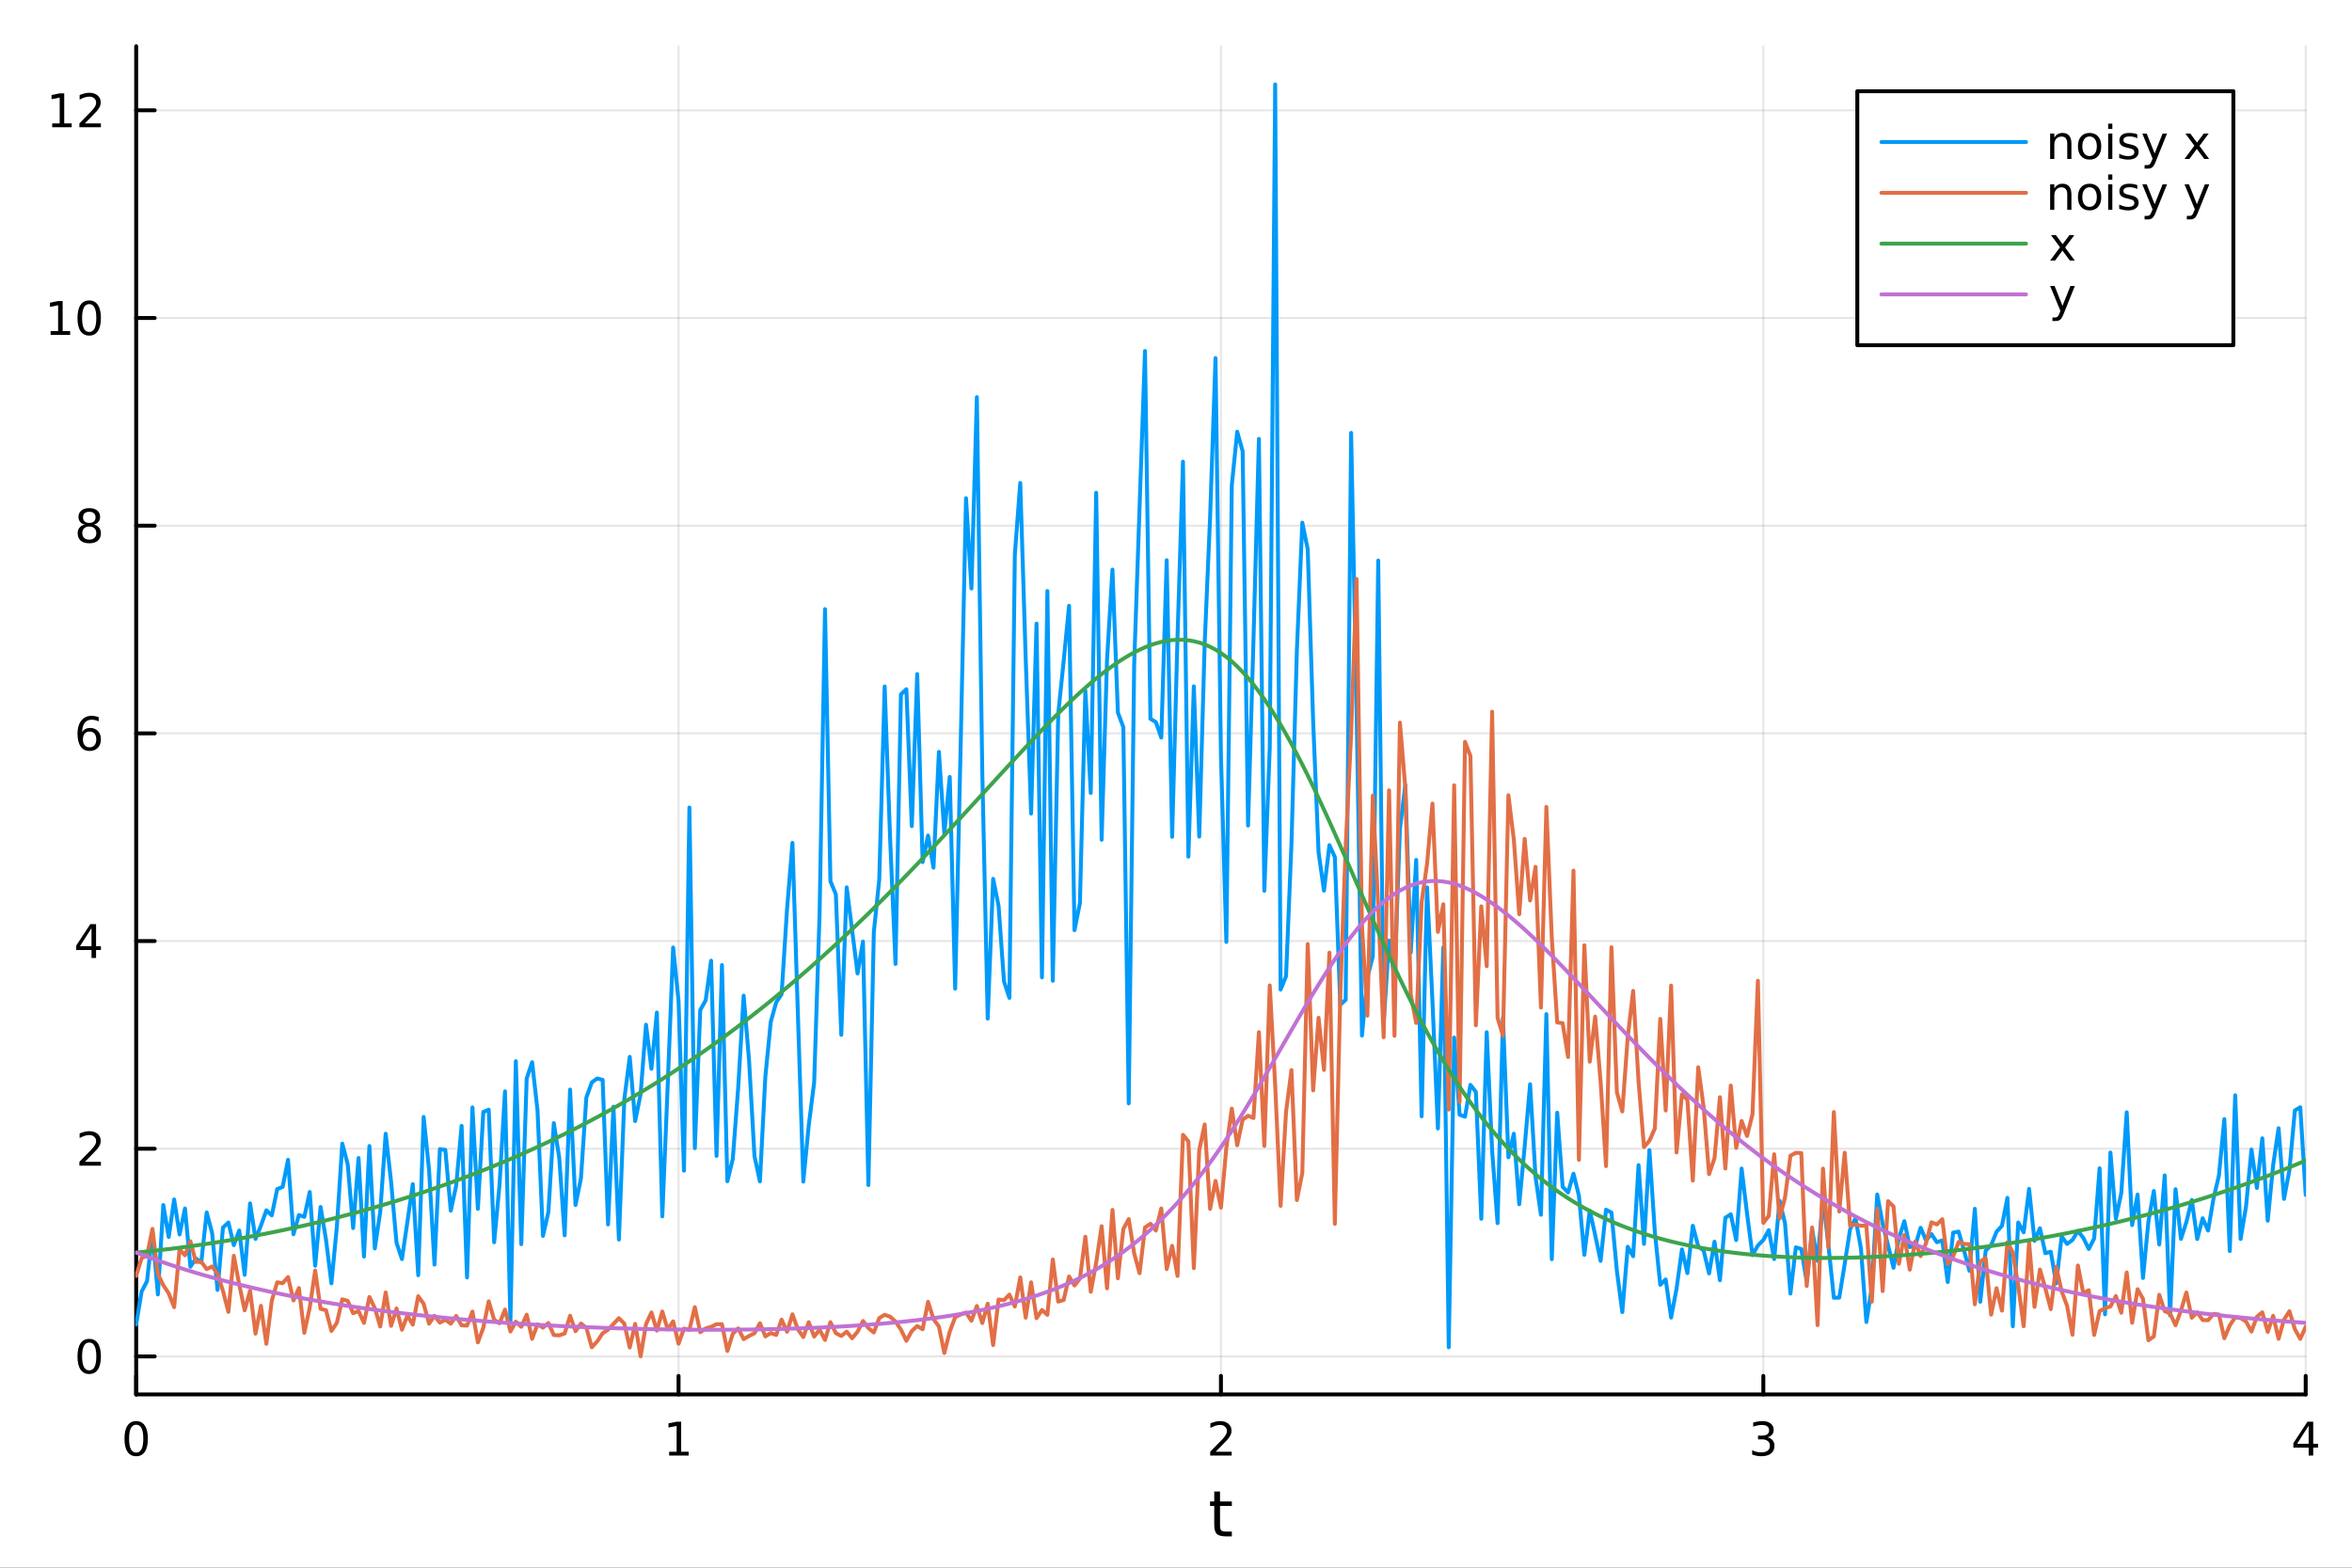 <?xml version="1.0" encoding="utf-8"?>
<svg xmlns="http://www.w3.org/2000/svg" xmlns:xlink="http://www.w3.org/1999/xlink" width="600" height="400" viewBox="0 0 2400 1600">
<rect x="0" y="0" width="2400" height="1600" fill="#333333" stroke="none"/>
<defs>
  <clipPath id="clip170">
    <rect x="0" y="0" width="2400" height="1600"/>
  </clipPath>
</defs>
<path clip-path="url(#clip170)" d="M0 1600 L2400 1600 L2400 0 L0 0  Z" fill="#ffffff" fill-rule="evenodd" fill-opacity="1"/>
<defs>
  <clipPath id="clip171">
    <rect x="480" y="0" width="1681" height="1600"/>
  </clipPath>
</defs>
<path clip-path="url(#clip170)" d="M138.959 1423.18 L2352.76 1423.18 L2352.76 47.244 L138.959 47.244  Z" fill="#ffffff" fill-rule="evenodd" fill-opacity="1"/>
<defs>
  <clipPath id="clip172">
    <rect x="138" y="47" width="2215" height="1377"/>
  </clipPath>
</defs>
<polyline clip-path="url(#clip172)" style="stroke:#000000; stroke-linecap:round; stroke-linejoin:round; stroke-width:2; stroke-opacity:0.1; fill:none" points="138.959,1423.18 138.959,47.244 "/>
<polyline clip-path="url(#clip172)" style="stroke:#000000; stroke-linecap:round; stroke-linejoin:round; stroke-width:2; stroke-opacity:0.1; fill:none" points="692.409,1423.18 692.409,47.244 "/>
<polyline clip-path="url(#clip172)" style="stroke:#000000; stroke-linecap:round; stroke-linejoin:round; stroke-width:2; stroke-opacity:0.1; fill:none" points="1245.86,1423.18 1245.86,47.244 "/>
<polyline clip-path="url(#clip172)" style="stroke:#000000; stroke-linecap:round; stroke-linejoin:round; stroke-width:2; stroke-opacity:0.1; fill:none" points="1799.31,1423.18 1799.31,47.244 "/>
<polyline clip-path="url(#clip172)" style="stroke:#000000; stroke-linecap:round; stroke-linejoin:round; stroke-width:2; stroke-opacity:0.1; fill:none" points="2352.76,1423.18 2352.76,47.244 "/>
<polyline clip-path="url(#clip170)" style="stroke:#000000; stroke-linecap:round; stroke-linejoin:round; stroke-width:4; stroke-opacity:1; fill:none" points="138.959,1423.18 2352.76,1423.18 "/>
<polyline clip-path="url(#clip170)" style="stroke:#000000; stroke-linecap:round; stroke-linejoin:round; stroke-width:4; stroke-opacity:1; fill:none" points="138.959,1423.18 138.959,1404.28 "/>
<polyline clip-path="url(#clip170)" style="stroke:#000000; stroke-linecap:round; stroke-linejoin:round; stroke-width:4; stroke-opacity:1; fill:none" points="692.409,1423.18 692.409,1404.28 "/>
<polyline clip-path="url(#clip170)" style="stroke:#000000; stroke-linecap:round; stroke-linejoin:round; stroke-width:4; stroke-opacity:1; fill:none" points="1245.86,1423.18 1245.86,1404.28 "/>
<polyline clip-path="url(#clip170)" style="stroke:#000000; stroke-linecap:round; stroke-linejoin:round; stroke-width:4; stroke-opacity:1; fill:none" points="1799.31,1423.18 1799.31,1404.28 "/>
<polyline clip-path="url(#clip170)" style="stroke:#000000; stroke-linecap:round; stroke-linejoin:round; stroke-width:4; stroke-opacity:1; fill:none" points="2352.76,1423.18 2352.76,1404.28 "/>
<path clip-path="url(#clip170)" d="M138.959 1454.1 Q135.348 1454.1 133.52 1457.66 Q131.714 1461.2 131.714 1468.33 Q131.714 1475.44 133.52 1479.01 Q135.348 1482.55 138.959 1482.55 Q142.594 1482.55 144.399 1479.01 Q146.228 1475.44 146.228 1468.33 Q146.228 1461.2 144.399 1457.66 Q142.594 1454.1 138.959 1454.1 M138.959 1450.39 Q144.77 1450.39 147.825 1455 Q150.904 1459.58 150.904 1468.33 Q150.904 1477.06 147.825 1481.67 Q144.77 1486.25 138.959 1486.25 Q133.149 1486.25 130.071 1481.67 Q127.015 1477.06 127.015 1468.33 Q127.015 1459.58 130.071 1455 Q133.149 1450.39 138.959 1450.39 Z" fill="#000000" fill-rule="nonzero" fill-opacity="1" /><path clip-path="url(#clip170)" d="M682.791 1481.64 L690.429 1481.64 L690.429 1455.28 L682.119 1456.95 L682.119 1452.69 L690.383 1451.02 L695.059 1451.02 L695.059 1481.64 L702.698 1481.64 L702.698 1485.58 L682.791 1485.58 L682.791 1481.64 Z" fill="#000000" fill-rule="nonzero" fill-opacity="1" /><path clip-path="url(#clip170)" d="M1240.51 1481.64 L1256.83 1481.64 L1256.83 1485.58 L1234.89 1485.58 L1234.89 1481.64 Q1237.55 1478.89 1242.13 1474.26 Q1246.74 1469.61 1247.92 1468.27 Q1250.16 1465.74 1251.04 1464.01 Q1251.95 1462.25 1251.95 1460.56 Q1251.95 1457.8 1250 1456.07 Q1248.08 1454.33 1244.98 1454.33 Q1242.78 1454.33 1240.33 1455.09 Q1237.89 1455.86 1235.12 1457.41 L1235.12 1452.69 Q1237.94 1451.55 1240.39 1450.97 Q1242.85 1450.39 1244.89 1450.39 Q1250.26 1450.39 1253.45 1453.08 Q1256.64 1455.77 1256.64 1460.26 Q1256.64 1462.39 1255.83 1464.31 Q1255.05 1466.2 1252.94 1468.8 Q1252.36 1469.47 1249.26 1472.69 Q1246.16 1475.88 1240.51 1481.64 Z" fill="#000000" fill-rule="nonzero" fill-opacity="1" /><path clip-path="url(#clip170)" d="M1803.55 1466.95 Q1806.91 1467.66 1808.79 1469.93 Q1810.68 1472.2 1810.68 1475.53 Q1810.68 1480.65 1807.17 1483.45 Q1803.65 1486.25 1797.17 1486.25 Q1794.99 1486.25 1792.67 1485.81 Q1790.38 1485.39 1787.93 1484.54 L1787.93 1480.02 Q1789.87 1481.16 1792.19 1481.74 Q1794.5 1482.32 1797.03 1482.32 Q1801.42 1482.32 1803.72 1480.58 Q1806.03 1478.84 1806.03 1475.53 Q1806.03 1472.48 1803.88 1470.77 Q1801.75 1469.03 1797.93 1469.03 L1793.9 1469.03 L1793.9 1465.19 L1798.11 1465.19 Q1801.56 1465.19 1803.39 1463.82 Q1805.22 1462.43 1805.22 1459.84 Q1805.22 1457.18 1803.32 1455.77 Q1801.45 1454.33 1797.93 1454.33 Q1796.01 1454.33 1793.81 1454.75 Q1791.61 1455.16 1788.97 1456.04 L1788.97 1451.88 Q1791.63 1451.14 1793.95 1450.77 Q1796.29 1450.39 1798.35 1450.39 Q1803.67 1450.39 1806.77 1452.83 Q1809.87 1455.23 1809.87 1459.35 Q1809.87 1462.22 1808.23 1464.21 Q1806.59 1466.18 1803.55 1466.95 Z" fill="#000000" fill-rule="nonzero" fill-opacity="1" /><path clip-path="url(#clip170)" d="M2355.77 1455.09 L2343.96 1473.54 L2355.77 1473.54 L2355.77 1455.09 M2354.54 1451.02 L2360.42 1451.02 L2360.42 1473.54 L2365.35 1473.54 L2365.35 1477.43 L2360.42 1477.43 L2360.42 1485.58 L2355.77 1485.58 L2355.77 1477.43 L2340.16 1477.43 L2340.16 1472.92 L2354.54 1451.02 Z" fill="#000000" fill-rule="nonzero" fill-opacity="1" /><path clip-path="url(#clip170)" d="M1244.92 1522.27 L1244.92 1532.4 L1256.98 1532.4 L1256.98 1536.95 L1244.92 1536.95 L1244.92 1556.3 Q1244.92 1560.66 1246.1 1561.9 Q1247.31 1563.14 1250.97 1563.14 L1256.98 1563.14 L1256.98 1568.04 L1250.97 1568.04 Q1244.19 1568.04 1241.61 1565.53 Q1239.03 1562.98 1239.03 1556.3 L1239.03 1536.95 L1234.73 1536.95 L1234.73 1532.4 L1239.03 1532.4 L1239.03 1522.27 L1244.92 1522.27 Z" fill="#000000" fill-rule="nonzero" fill-opacity="1" /><polyline clip-path="url(#clip172)" style="stroke:#000000; stroke-linecap:round; stroke-linejoin:round; stroke-width:2; stroke-opacity:0.1; fill:none" points="138.959,1384.38 2352.76,1384.38 "/>
<polyline clip-path="url(#clip172)" style="stroke:#000000; stroke-linecap:round; stroke-linejoin:round; stroke-width:2; stroke-opacity:0.1; fill:none" points="138.959,1172.42 2352.76,1172.42 "/>
<polyline clip-path="url(#clip172)" style="stroke:#000000; stroke-linecap:round; stroke-linejoin:round; stroke-width:2; stroke-opacity:0.1; fill:none" points="138.959,960.45 2352.76,960.45 "/>
<polyline clip-path="url(#clip172)" style="stroke:#000000; stroke-linecap:round; stroke-linejoin:round; stroke-width:2; stroke-opacity:0.1; fill:none" points="138.959,748.484 2352.76,748.484 "/>
<polyline clip-path="url(#clip172)" style="stroke:#000000; stroke-linecap:round; stroke-linejoin:round; stroke-width:2; stroke-opacity:0.1; fill:none" points="138.959,536.519 2352.76,536.519 "/>
<polyline clip-path="url(#clip172)" style="stroke:#000000; stroke-linecap:round; stroke-linejoin:round; stroke-width:2; stroke-opacity:0.1; fill:none" points="138.959,324.553 2352.76,324.553 "/>
<polyline clip-path="url(#clip172)" style="stroke:#000000; stroke-linecap:round; stroke-linejoin:round; stroke-width:2; stroke-opacity:0.1; fill:none" points="138.959,112.588 2352.76,112.588 "/>
<polyline clip-path="url(#clip170)" style="stroke:#000000; stroke-linecap:round; stroke-linejoin:round; stroke-width:4; stroke-opacity:1; fill:none" points="138.959,1423.18 138.959,47.244 "/>
<polyline clip-path="url(#clip170)" style="stroke:#000000; stroke-linecap:round; stroke-linejoin:round; stroke-width:4; stroke-opacity:1; fill:none" points="138.959,1384.38 157.857,1384.38 "/>
<polyline clip-path="url(#clip170)" style="stroke:#000000; stroke-linecap:round; stroke-linejoin:round; stroke-width:4; stroke-opacity:1; fill:none" points="138.959,1172.42 157.857,1172.42 "/>
<polyline clip-path="url(#clip170)" style="stroke:#000000; stroke-linecap:round; stroke-linejoin:round; stroke-width:4; stroke-opacity:1; fill:none" points="138.959,960.45 157.857,960.45 "/>
<polyline clip-path="url(#clip170)" style="stroke:#000000; stroke-linecap:round; stroke-linejoin:round; stroke-width:4; stroke-opacity:1; fill:none" points="138.959,748.484 157.857,748.484 "/>
<polyline clip-path="url(#clip170)" style="stroke:#000000; stroke-linecap:round; stroke-linejoin:round; stroke-width:4; stroke-opacity:1; fill:none" points="138.959,536.519 157.857,536.519 "/>
<polyline clip-path="url(#clip170)" style="stroke:#000000; stroke-linecap:round; stroke-linejoin:round; stroke-width:4; stroke-opacity:1; fill:none" points="138.959,324.553 157.857,324.553 "/>
<polyline clip-path="url(#clip170)" style="stroke:#000000; stroke-linecap:round; stroke-linejoin:round; stroke-width:4; stroke-opacity:1; fill:none" points="138.959,112.588 157.857,112.588 "/>
<path clip-path="url(#clip170)" d="M91.015 1370.18 Q87.404 1370.18 85.575 1373.74 Q83.77 1377.29 83.77 1384.42 Q83.77 1391.52 85.575 1395.09 Q87.404 1398.63 91.015 1398.63 Q94.649 1398.63 96.455 1395.09 Q98.284 1391.52 98.284 1384.42 Q98.284 1377.29 96.455 1373.74 Q94.649 1370.18 91.015 1370.18 M91.015 1366.48 Q96.825 1366.48 99.881 1371.08 Q102.959 1375.67 102.959 1384.42 Q102.959 1393.14 99.881 1397.75 Q96.825 1402.33 91.015 1402.33 Q85.205 1402.33 82.126 1397.75 Q79.071 1393.14 79.071 1384.42 Q79.071 1375.67 82.126 1371.08 Q85.205 1366.48 91.015 1366.48 Z" fill="#000000" fill-rule="nonzero" fill-opacity="1" /><path clip-path="url(#clip170)" d="M86.64 1185.76 L102.959 1185.76 L102.959 1189.7 L81.015 1189.7 L81.015 1185.76 Q83.677 1183.01 88.26 1178.38 Q92.867 1173.72 94.047 1172.38 Q96.293 1169.86 97.172 1168.12 Q98.075 1166.36 98.075 1164.67 Q98.075 1161.92 96.131 1160.18 Q94.21 1158.45 91.108 1158.45 Q88.909 1158.45 86.455 1159.21 Q84.024 1159.97 81.247 1161.52 L81.247 1156.8 Q84.071 1155.67 86.524 1155.09 Q88.978 1154.51 91.015 1154.51 Q96.385 1154.51 99.58 1157.2 Q102.774 1159.88 102.774 1164.37 Q102.774 1166.5 101.964 1168.42 Q101.177 1170.32 99.071 1172.91 Q98.492 1173.58 95.39 1176.8 Q92.288 1180 86.64 1185.76 Z" fill="#000000" fill-rule="nonzero" fill-opacity="1" /><path clip-path="url(#clip170)" d="M93.376 947.244 L81.571 965.693 L93.376 965.693 L93.376 947.244 M92.149 943.17 L98.029 943.17 L98.029 965.693 L102.959 965.693 L102.959 969.582 L98.029 969.582 L98.029 977.73 L93.376 977.73 L93.376 969.582 L77.774 969.582 L77.774 965.068 L92.149 943.17 Z" fill="#000000" fill-rule="nonzero" fill-opacity="1" /><path clip-path="url(#clip170)" d="M91.432 746.621 Q88.284 746.621 86.432 748.774 Q84.603 750.926 84.603 754.676 Q84.603 758.403 86.432 760.579 Q88.284 762.732 91.432 762.732 Q94.58 762.732 96.409 760.579 Q98.26 758.403 98.26 754.676 Q98.26 750.926 96.409 748.774 Q94.58 746.621 91.432 746.621 M100.714 731.968 L100.714 736.227 Q98.955 735.394 97.149 734.954 Q95.367 734.514 93.608 734.514 Q88.978 734.514 86.524 737.639 Q84.094 740.764 83.747 747.084 Q85.112 745.07 87.172 744.005 Q89.233 742.917 91.71 742.917 Q96.918 742.917 99.927 746.088 Q102.959 749.237 102.959 754.676 Q102.959 760 99.811 763.218 Q96.663 766.436 91.432 766.436 Q85.436 766.436 82.265 761.852 Q79.094 757.246 79.094 748.519 Q79.094 740.325 82.983 735.463 Q86.872 730.579 93.422 730.579 Q95.182 730.579 96.964 730.926 Q98.77 731.274 100.714 731.968 Z" fill="#000000" fill-rule="nonzero" fill-opacity="1" /><path clip-path="url(#clip170)" d="M91.108 537.387 Q87.774 537.387 85.853 539.169 Q83.955 540.952 83.955 544.077 Q83.955 547.201 85.853 548.984 Q87.774 550.766 91.108 550.766 Q94.441 550.766 96.362 548.984 Q98.284 547.178 98.284 544.077 Q98.284 540.952 96.362 539.169 Q94.464 537.387 91.108 537.387 M86.432 535.396 Q83.422 534.655 81.733 532.595 Q80.066 530.535 80.066 527.572 Q80.066 523.428 83.006 521.021 Q85.969 518.614 91.108 518.614 Q96.27 518.614 99.21 521.021 Q102.149 523.428 102.149 527.572 Q102.149 530.535 100.459 532.595 Q98.793 534.655 95.807 535.396 Q99.186 536.183 101.061 538.475 Q102.959 540.766 102.959 544.077 Q102.959 549.1 99.881 551.785 Q96.825 554.47 91.108 554.47 Q85.39 554.47 82.311 551.785 Q79.256 549.1 79.256 544.077 Q79.256 540.766 81.154 538.475 Q83.052 536.183 86.432 535.396 M84.719 528.012 Q84.719 530.697 86.385 532.202 Q88.075 533.706 91.108 533.706 Q94.117 533.706 95.807 532.202 Q97.52 530.697 97.52 528.012 Q97.52 525.327 95.807 523.822 Q94.117 522.317 91.108 522.317 Q88.075 522.317 86.385 523.822 Q84.719 525.327 84.719 528.012 Z" fill="#000000" fill-rule="nonzero" fill-opacity="1" /><path clip-path="url(#clip170)" d="M51.663 337.898 L59.302 337.898 L59.302 311.532 L50.992 313.199 L50.992 308.94 L59.256 307.273 L63.932 307.273 L63.932 337.898 L71.571 337.898 L71.571 341.833 L51.663 341.833 L51.663 337.898 Z" fill="#000000" fill-rule="nonzero" fill-opacity="1" /><path clip-path="url(#clip170)" d="M91.015 310.352 Q87.404 310.352 85.575 313.917 Q83.77 317.458 83.77 324.588 Q83.77 331.694 85.575 335.259 Q87.404 338.801 91.015 338.801 Q94.649 338.801 96.455 335.259 Q98.284 331.694 98.284 324.588 Q98.284 317.458 96.455 313.917 Q94.649 310.352 91.015 310.352 M91.015 306.648 Q96.825 306.648 99.881 311.255 Q102.959 315.838 102.959 324.588 Q102.959 333.315 99.881 337.921 Q96.825 342.504 91.015 342.504 Q85.205 342.504 82.126 337.921 Q79.071 333.315 79.071 324.588 Q79.071 315.838 82.126 311.255 Q85.205 306.648 91.015 306.648 Z" fill="#000000" fill-rule="nonzero" fill-opacity="1" /><path clip-path="url(#clip170)" d="M53.261 125.932 L60.9 125.932 L60.9 99.567 L52.589 101.233 L52.589 96.974 L60.853 95.308 L65.529 95.308 L65.529 125.932 L73.168 125.932 L73.168 129.868 L53.261 129.868 L53.261 125.932 Z" fill="#000000" fill-rule="nonzero" fill-opacity="1" /><path clip-path="url(#clip170)" d="M86.64 125.932 L102.959 125.932 L102.959 129.868 L81.015 129.868 L81.015 125.932 Q83.677 123.178 88.26 118.548 Q92.867 113.895 94.047 112.553 Q96.293 110.03 97.172 108.294 Q98.075 106.534 98.075 104.845 Q98.075 102.09 96.131 100.354 Q94.21 98.618 91.108 98.618 Q88.909 98.618 86.455 99.382 Q84.024 100.145 81.247 101.696 L81.247 96.974 Q84.071 95.84 86.524 95.261 Q88.978 94.683 91.015 94.683 Q96.385 94.683 99.58 97.368 Q102.774 100.053 102.774 104.544 Q102.774 106.673 101.964 108.595 Q101.177 110.493 99.071 113.085 Q98.492 113.757 95.39 116.974 Q92.288 120.169 86.64 125.932 Z" fill="#000000" fill-rule="nonzero" fill-opacity="1" /><polyline clip-path="url(#clip172)" style="stroke:#009af9; stroke-linecap:round; stroke-linejoin:round; stroke-width:4; stroke-opacity:1; fill:none" points="138.959,1351.76 144.494,1318.26 150.028,1307.53 155.563,1257.47 161.097,1321.12 166.632,1229.87 172.166,1262.53 177.701,1224.18 183.235,1259.91 188.77,1233.4 194.304,1292.82 199.839,1284.41 205.373,1288.46 210.908,1237.42 216.442,1258.47 221.977,1316.55 227.511,1252.87 233.046,1247.65 238.58,1270.85 244.115,1255.84 249.649,1301.1 255.184,1228.19 260.718,1264.51 266.253,1250.87 271.787,1235.23 277.322,1240.44 282.856,1213.56 288.391,1211.43 293.925,1183.69 299.46,1259.71 304.994,1240.11 310.529,1241.97 316.063,1216.54 321.598,1291.88 327.132,1231.84 332.667,1265.33 338.201,1309.79 343.736,1252.04 349.27,1167.18 354.805,1188.31 360.339,1253.38 365.874,1181.86 371.408,1282.43 376.943,1169.64 382.477,1274.18 388.012,1236.65 393.546,1157.09 399.081,1206.22 404.615,1268.33 410.15,1285.07 415.684,1247.25 421.218,1208.58 426.753,1301.52 432.287,1139.96 437.822,1194.01 443.356,1290.67 448.891,1172.74 454.425,1173.62 459.96,1235.66 465.494,1210.06 471.029,1149.05 476.563,1303.83 482.098,1130.22 487.632,1233.78 493.167,1134.86 498.701,1132.54 504.236,1267.88 509.77,1208.66 515.305,1113.86 520.839,1348.66 526.374,1083.07 531.908,1269.85 537.443,1100.69 542.977,1084.12 548.512,1133.48 554.046,1261.36 559.581,1237.03 565.115,1146.32 570.65,1181.53 576.184,1260.81 581.719,1112.02 587.253,1229.84 592.788,1202.67 598.322,1120.13 603.857,1104.69 609.391,1100.71 614.926,1102.09 620.46,1249.71 625.995,1129.53 631.529,1265.11 637.064,1121.78 642.598,1078.64 648.133,1144.22 653.667,1116.76 659.202,1045.82 664.736,1090.87 670.271,1033.43 675.805,1241.5 681.34,1107.49 686.874,967.05 692.409,1021.56 697.943,1194.83 703.478,824.189 709.012,1171.84 714.547,1030.85 720.081,1020.9 725.616,980.503 731.15,1179.74 736.684,984.954 742.219,1205.66 747.753,1182.8 753.288,1109.73 758.822,1016.14 764.357,1082.54 769.891,1180.07 775.426,1205.76 780.96,1098.9 786.495,1042.89 792.029,1023.06 797.564,1014.62 803.098,927.984 808.633,860.214 814.167,1035.02 819.702,1205.96 825.236,1148.61 830.771,1104.85 836.305,932.71 841.84,621.685 847.374,899.385 852.909,912.741 858.443,1056.15 863.978,905.68 869.512,949.335 875.047,993.522 880.581,960.969 886.116,1209.5 891.65,951.485 897.185,897.902 902.719,700.602 908.254,855.034 913.788,983.841 919.323,708.674 924.857,703.418 930.392,843.141 935.926,687.956 941.461,879.859 946.995,852.799 952.53,885.567 958.064,767.383 963.599,850.523 969.133,792.961 974.668,1009.02 980.202,763.701 985.737,508.456 991.271,600.657 996.806,405.324 1002.34,788.494 1007.87,1039.6 1013.41,896.952 1018.94,924.526 1024.48,1001.6 1030.01,1018.45 1035.55,566.047 1041.08,492.908 1046.62,671.705 1052.15,830.329 1057.68,636.456 1063.22,997.517 1068.75,603.191 1074.29,1000.98 1079.82,728.744 1085.36,674.811 1090.89,618.256 1096.43,949.408 1101.96,921.635 1107.5,704.737 1113.03,809.309 1118.56,502.919 1124.1,857.063 1129.63,673.268 1135.17,581.31 1140.7,727.271 1146.24,742.113 1151.77,1126.12 1157.31,678.356 1162.84,517.263 1168.37,358.251 1173.91,733.644 1179.44,736.977 1184.98,752.801 1190.51,571.77 1196.05,854.081 1201.58,649.012 1207.12,471.156 1212.65,874.285 1218.19,700.48 1223.72,853.867 1229.25,657.046 1234.79,528.104 1240.32,365.432 1245.86,771.17 1251.39,961.349 1256.93,495.46 1262.46,440.632 1268,460.538 1273.53,842.578 1279.06,652.852 1284.6,447.953 1290.13,909.191 1295.67,763.118 1301.2,86.186 1306.74,1009.97 1312.27,996.434 1317.81,861.532 1323.34,663.788 1328.88,533.44 1334.41,560.643 1339.94,735.996 1345.48,869.955 1351.01,909.025 1356.55,862.572 1362.08,874.702 1367.62,1025.42 1373.15,1020.4 1378.69,441.789 1384.22,720.178 1389.75,1056.92 1395.29,997.458 1400.82,976.227 1406.36,572.075 1411.89,1044.06 1417.43,959.931 1422.96,998.529 1428.5,845.814 1434.03,801.214 1439.56,972.125 1445.1,877.616 1450.63,1139.36 1456.17,905.638 1461.7,1022.26 1467.24,1151.74 1472.77,966.945 1478.31,1375.04 1483.84,1058.94 1489.38,1137.69 1494.91,1139.77 1500.44,1107.26 1505.98,1114.39 1511.51,1243.9 1517.05,1053.47 1522.58,1174.33 1528.12,1248.36 1533.65,1038.41 1539.19,1181.16 1544.72,1157.08 1550.25,1229.08 1555.79,1170.11 1561.32,1106.62 1566.86,1201.06 1572.39,1239.84 1577.93,1035.01 1583.46,1285.19 1589,1135.61 1594.53,1211.27 1600.07,1217.04 1605.6,1197.88 1611.13,1220.33 1616.67,1280.74 1622.2,1235.53 1627.74,1260.61 1633.27,1286.91 1638.81,1234.63 1644.34,1237.55 1649.88,1297.04 1655.41,1339.15 1660.94,1272.45 1666.48,1282.11 1672.01,1189.12 1677.55,1269.53 1683.08,1173.83 1688.62,1257.43 1694.15,1311.29 1699.69,1305.83 1705.22,1344.74 1710.75,1315.35 1716.29,1275.12 1721.82,1299.42 1727.36,1251.02 1732.89,1272.08 1738.43,1276.37 1743.96,1299.66 1749.5,1267.22 1755.03,1306.65 1760.57,1242.86 1766.1,1239.36 1771.63,1265.68 1777.17,1192.62 1782.7,1238.56 1788.24,1281 1793.77,1271.19 1799.31,1265.55 1804.84,1255.47 1810.38,1285.05 1815.91,1225.51 1821.44,1248.41 1826.98,1320.22 1832.51,1273.05 1838.05,1274.71 1843.58,1308.13 1849.12,1254.99 1854.65,1286.83 1860.19,1223.42 1865.72,1270.63 1871.26,1324.48 1876.79,1324.38 1882.32,1290.21 1887.86,1254.5 1893.39,1243.5 1898.93,1274.28 1904.46,1349.27 1910,1314.2 1915.53,1219.08 1921.07,1249.02 1926.6,1270.93 1932.13,1293.93 1937.67,1263.97 1943.2,1246.29 1948.74,1272.78 1954.27,1271.54 1959.81,1253.08 1965.34,1265.77 1970.88,1259.53 1976.41,1267.86 1981.94,1265.89 1987.48,1308.49 1993.01,1258.06 1998.55,1256.97 2004.08,1276.16 2009.62,1296.99 2015.15,1233.7 2020.69,1328.61 2026.22,1276.4 2031.76,1270.85 2037.29,1257.18 2042.82,1251.07 2048.36,1222.52 2053.89,1353.66 2059.43,1247.68 2064.96,1257.74 2070.5,1213.39 2076.03,1266.41 2081.57,1253.58 2087.1,1279.06 2092.63,1277.53 2098.17,1309.92 2103.7,1261.83 2109.24,1269.55 2114.77,1265.53 2120.31,1256.28 2125.84,1263.38 2131.38,1274.74 2136.91,1264 2142.45,1192.39 2147.98,1341.43 2153.51,1176.34 2159.05,1244.03 2164.58,1217.51 2170.12,1135.24 2175.65,1250.37 2181.19,1219.12 2186.72,1304.31 2192.26,1246.6 2197.79,1215.52 2203.32,1270.17 2208.86,1199.61 2214.39,1342.57 2219.93,1213.7 2225.46,1264.42 2231,1247.29 2236.53,1224.67 2242.07,1264.58 2247.6,1243.38 2253.14,1255.92 2258.67,1223.27 2264.2,1199.85 2269.74,1142.17 2275.27,1276.87 2280.81,1117.85 2286.34,1264.53 2291.88,1231.14 2297.41,1173.21 2302.95,1212.45 2308.48,1161.81 2314.01,1245.85 2319.55,1189.04 2325.08,1151.51 2330.62,1223.63 2336.15,1194.38 2341.69,1133.39 2347.22,1130.09 2352.76,1219.5 "/>
<polyline clip-path="url(#clip172)" style="stroke:#e26f46; stroke-linecap:round; stroke-linejoin:round; stroke-width:4; stroke-opacity:1; fill:none" points="138.959,1302.19 144.494,1284.05 150.028,1281.49 155.563,1254.22 161.097,1300.39 166.632,1311.7 172.166,1320.05 177.701,1334.08 183.235,1275.08 188.77,1281.16 194.304,1266.85 199.839,1287.94 205.373,1287.75 210.908,1295.29 216.442,1292.57 221.977,1300.02 227.511,1317.53 233.046,1338.94 238.58,1281.68 244.115,1311.08 249.649,1337.37 255.184,1317.28 260.718,1361.15 266.253,1332.74 271.787,1371.56 277.322,1327.53 282.856,1308.73 288.391,1309.64 293.925,1303.4 299.46,1327.23 304.994,1314.61 310.529,1360.25 316.063,1334.52 321.598,1296.73 327.132,1335.83 332.667,1337.25 338.201,1358.39 343.736,1350.1 349.27,1326.09 354.805,1327.68 360.339,1340.26 365.874,1338.06 371.408,1350.21 376.943,1323.69 382.477,1335.08 388.012,1353.88 393.546,1319.12 399.081,1353.16 404.615,1335.45 410.15,1357.17 415.684,1342.67 421.218,1351.96 426.753,1322.95 432.287,1330.68 437.822,1350.95 443.356,1342.92 448.891,1349.92 454.425,1346.83 459.96,1350.99 465.494,1343.05 471.029,1352.66 476.563,1352.91 482.098,1338.57 487.632,1370.08 493.167,1355.11 498.701,1328.12 504.236,1346.95 509.77,1350.54 515.305,1336.58 520.839,1358.91 526.374,1348.9 531.908,1354.16 537.443,1341.75 542.977,1366.44 548.512,1351.57 554.046,1355.03 559.581,1350.34 565.115,1362.56 570.65,1362.9 576.184,1360.95 581.719,1342.87 587.253,1358.63 592.788,1350.78 598.322,1355.17 603.857,1375.03 609.391,1369.09 614.926,1360.79 620.46,1357.09 625.995,1351.25 631.529,1345.36 637.064,1350.91 642.598,1375.28 648.133,1351.17 653.667,1384.24 659.202,1351.44 664.736,1339.54 670.271,1358.08 675.805,1338.53 681.34,1356.8 686.874,1348.58 692.409,1371.41 697.943,1355.96 703.478,1357.2 709.012,1334.11 714.547,1359.68 720.081,1355.8 725.616,1354.22 731.15,1351.47 736.684,1351.54 742.219,1378.82 747.753,1361.21 753.288,1355.76 758.822,1366.76 764.357,1363.47 769.891,1360.73 775.426,1350.48 780.96,1363.95 786.495,1360.54 792.029,1362.47 797.564,1346.84 803.098,1359.26 808.633,1341.41 814.167,1356.74 819.702,1364.58 825.236,1349.44 830.771,1364.12 836.305,1357.08 841.84,1367.56 847.374,1349.41 852.909,1360.6 858.443,1363.5 863.978,1359.06 869.512,1365.85 875.047,1359.21 880.581,1348.21 886.116,1355.45 891.65,1359.96 897.185,1345.24 902.719,1341.88 908.254,1343.8 913.788,1348.8 919.323,1357.02 924.857,1368.46 930.392,1358.46 935.926,1353.38 941.461,1356.67 946.995,1328.66 952.53,1346.17 958.064,1353.87 963.599,1380.86 969.133,1359.12 974.668,1344.32 980.202,1341.58 985.737,1339.57 991.271,1347.99 996.806,1332.9 1002.34,1350.36 1007.87,1330.56 1013.41,1372.84 1018.94,1326.29 1024.48,1326.95 1030.01,1321.26 1035.55,1333.46 1041.08,1303.72 1046.62,1344.84 1052.15,1308.76 1057.68,1345.33 1063.22,1336.98 1068.75,1341.93 1074.29,1285.45 1079.82,1328.44 1085.36,1326.79 1090.89,1302.8 1096.43,1311.98 1101.96,1304.91 1107.5,1262.19 1113.03,1318.43 1118.56,1288.67 1124.1,1251.46 1129.63,1314.86 1135.17,1234.84 1140.7,1304.69 1146.24,1254.45 1151.77,1244.2 1157.31,1279.2 1162.84,1299.49 1168.37,1252.76 1173.91,1249.01 1179.44,1255.95 1184.98,1233.39 1190.51,1295.28 1196.05,1271.52 1201.58,1302.27 1207.12,1158.18 1212.65,1164.98 1218.19,1294.29 1223.72,1173.86 1229.25,1147.64 1234.79,1233.83 1240.32,1205.26 1245.86,1232.56 1251.39,1171.17 1256.93,1131.46 1262.46,1168.85 1268,1142.75 1273.53,1138.73 1279.06,1141.06 1284.6,1053.44 1290.13,1169.55 1295.67,1005.72 1301.2,1107.56 1306.74,1230.67 1312.27,1135.07 1317.81,1092.16 1323.34,1224.85 1328.88,1197.23 1334.41,963.523 1339.94,1112.85 1345.48,1038.79 1351.01,1092.04 1356.55,972.252 1362.08,1249.11 1367.62,1015.38 1373.15,863.988 1378.69,749.305 1384.22,590.908 1389.75,944.956 1395.29,1036.6 1400.82,812.045 1406.36,925.249 1411.89,1058.66 1417.43,806.64 1422.96,1057.18 1428.5,737.515 1434.03,804.308 1439.56,1015.23 1445.1,1044.04 1450.63,920.903 1456.17,881.771 1461.7,820.151 1467.24,951.117 1472.77,922.883 1478.31,1132.43 1483.84,801.449 1489.38,1124.71 1494.91,757.136 1500.44,771.593 1505.98,1046.42 1511.51,925.02 1517.05,986.099 1522.58,726.428 1528.12,1038.7 1533.65,1057.17 1539.19,811.633 1544.72,856.984 1550.25,933.113 1555.79,856.179 1561.32,919.055 1566.86,884.687 1572.39,1028.31 1577.93,823.566 1583.46,957.118 1589,1043.57 1594.53,1044.26 1600.07,1078.84 1605.6,888.557 1611.13,1183.78 1616.67,964.741 1622.2,1083.55 1627.74,1037.56 1633.27,1103.94 1638.81,1190.15 1644.34,966.765 1649.88,1114.84 1655.41,1134.37 1660.94,1058.58 1666.48,1011.29 1672.01,1103.98 1677.55,1170.71 1683.08,1164.29 1688.62,1151.71 1694.15,1039.93 1699.69,1133.37 1705.22,1005.9 1710.75,1176.24 1716.29,1116.88 1721.82,1122.39 1727.36,1204.96 1732.89,1089.27 1738.43,1130.09 1743.96,1198.35 1749.5,1182.09 1755.03,1119.83 1760.57,1192.61 1766.1,1107.96 1771.63,1171.6 1777.17,1144.07 1782.7,1159.42 1788.24,1137.3 1793.77,1000.95 1799.31,1248.13 1804.84,1240.96 1810.38,1178.07 1815.91,1243.7 1821.44,1222.29 1826.98,1179.53 1832.51,1176.56 1838.05,1176.82 1843.58,1312.54 1849.12,1252.82 1854.65,1352.47 1860.19,1192.68 1865.72,1273.2 1871.26,1134.97 1876.79,1236.46 1882.32,1176.49 1887.86,1250.87 1893.39,1249.63 1898.93,1251.01 1904.46,1250.7 1910,1328.5 1915.53,1233.52 1921.07,1317.68 1926.6,1225.9 1932.13,1231.3 1937.67,1289.84 1943.2,1260.46 1948.74,1295.79 1954.27,1267.17 1959.81,1282.04 1965.34,1268.73 1970.88,1247.47 1976.41,1249.7 1981.94,1244.33 1987.48,1290.13 1993.01,1282.27 1998.55,1267.61 2004.08,1269.49 2009.62,1269.92 2015.15,1331.22 2020.69,1287.43 2026.22,1284.07 2031.76,1341.78 2037.29,1314.75 2042.82,1337.65 2048.36,1267.95 2053.89,1278.26 2059.43,1312.08 2064.96,1353.57 2070.5,1267.68 2076.03,1333.79 2081.57,1295.65 2087.1,1314.92 2092.63,1336.13 2098.17,1292.87 2103.7,1317.85 2109.24,1332.68 2114.77,1362.27 2120.31,1291.57 2125.84,1320.07 2131.38,1316.78 2136.91,1362.46 2142.45,1338.17 2147.98,1335.15 2153.51,1333.41 2159.05,1322.79 2164.58,1339.81 2170.12,1298.67 2175.65,1350.04 2181.19,1315.79 2186.72,1325.58 2192.26,1367.88 2197.79,1364 2203.32,1321.45 2208.86,1338.16 2214.39,1340.56 2219.93,1352.6 2225.46,1337.49 2231,1319.14 2236.53,1344.89 2242.07,1339.38 2247.6,1347.21 2253.14,1347.44 2258.67,1340.94 2264.2,1341.59 2269.74,1365.82 2275.27,1352.73 2280.81,1344.48 2286.34,1345.22 2291.88,1348.78 2297.41,1359.01 2302.95,1343.84 2308.48,1339.4 2314.01,1359.34 2319.55,1342.94 2325.08,1366.44 2330.62,1346.77 2336.15,1338.29 2341.69,1356.56 2347.22,1366.49 2352.76,1354.03 "/>
<polyline clip-path="url(#clip172)" style="stroke:#3da44d; stroke-linecap:round; stroke-linejoin:round; stroke-width:4; stroke-opacity:1; fill:none" points="138.959,1278.4 144.494,1277.86 150.028,1277.29 155.563,1276.7 161.097,1276.09 166.632,1275.45 172.166,1274.79 177.701,1274.11 183.235,1273.41 188.77,1272.68 194.304,1271.92 199.839,1271.15 205.373,1270.35 210.908,1269.53 216.442,1268.69 221.977,1267.82 227.511,1266.93 233.046,1266.01 238.58,1265.08 244.115,1264.12 249.649,1263.13 255.184,1262.13 260.718,1261.1 266.253,1260.04 271.787,1258.96 277.322,1257.86 282.856,1256.74 288.391,1255.59 293.925,1254.41 299.46,1253.21 304.994,1251.99 310.529,1250.74 316.063,1249.47 321.598,1248.17 327.132,1246.85 332.667,1245.5 338.201,1244.13 343.736,1242.73 349.27,1241.3 354.805,1239.85 360.339,1238.37 365.874,1236.87 371.408,1235.34 376.943,1233.78 382.477,1232.2 388.012,1230.58 393.546,1228.94 399.081,1227.27 404.615,1225.58 410.15,1223.85 415.684,1222.1 421.218,1220.31 426.753,1218.5 432.287,1216.66 437.822,1214.79 443.356,1212.88 448.891,1210.95 454.425,1208.99 459.96,1206.99 465.494,1204.97 471.029,1202.91 476.563,1200.82 482.098,1198.7 487.632,1196.54 493.167,1194.36 498.701,1192.13 504.236,1189.88 509.77,1187.59 515.305,1185.27 520.839,1182.91 526.374,1180.51 531.908,1178.09 537.443,1175.62 542.977,1173.12 548.512,1170.58 554.046,1168.01 559.581,1165.4 565.115,1162.75 570.65,1160.06 576.184,1157.33 581.719,1154.57 587.253,1151.76 592.788,1148.92 598.322,1146.04 603.857,1143.11 609.391,1140.15 614.926,1137.14 620.46,1134.09 625.995,1131 631.529,1127.87 637.064,1124.7 642.598,1121.48 648.133,1118.22 653.667,1114.91 659.202,1111.56 664.736,1108.17 670.271,1104.73 675.805,1101.24 681.34,1097.71 686.874,1094.13 692.409,1090.51 697.943,1086.84 703.478,1083.12 709.012,1079.35 714.547,1075.54 720.081,1071.68 725.616,1067.77 731.15,1063.8 736.684,1059.79 742.219,1055.73 747.753,1051.62 753.288,1047.46 758.822,1043.25 764.357,1038.99 769.891,1034.68 775.426,1030.31 780.96,1025.9 786.495,1021.43 792.029,1016.92 797.564,1012.35 803.098,1007.73 808.633,1003.06 814.167,998.333 819.702,993.558 825.236,988.732 830.771,983.854 836.305,978.924 841.84,973.942 847.374,968.912 852.909,963.832 858.443,958.704 863.978,953.526 869.512,948.299 875.047,943.022 880.581,937.696 886.116,932.321 891.65,926.898 897.185,921.427 902.719,915.91 908.254,910.346 913.788,904.739 919.323,899.088 924.857,893.395 930.392,887.662 935.926,881.891 941.461,876.084 946.995,870.242 952.53,864.369 958.064,858.466 963.599,852.536 969.133,846.582 974.668,840.607 980.202,834.614 985.737,828.606 991.271,822.586 996.806,816.558 1002.34,810.526 1007.87,804.494 1013.41,798.465 1018.94,792.444 1024.48,786.435 1030.01,780.443 1035.55,774.471 1041.08,768.52 1046.62,762.593 1052.15,756.698 1057.68,750.847 1063.22,745.05 1068.75,739.316 1074.29,733.658 1079.82,728.086 1085.36,722.61 1090.89,717.244 1096.43,711.998 1101.96,706.886 1107.5,701.918 1113.03,697.109 1118.56,692.47 1124.1,688.015 1129.63,683.757 1135.17,679.71 1140.7,675.889 1146.24,672.306 1151.77,668.978 1157.31,665.917 1162.84,663.14 1168.37,660.662 1173.91,658.498 1179.44,656.664 1184.98,655.176 1190.51,654.05 1196.05,653.303 1201.58,652.953 1207.12,653.014 1212.65,653.507 1218.19,654.447 1223.72,655.853 1229.25,657.742 1234.79,660.135 1240.32,663.048 1245.86,666.507 1251.39,670.516 1256.93,675.073 1262.46,680.176 1268,685.819 1273.53,691.995 1279.06,698.696 1284.6,705.911 1290.13,713.629 1295.67,721.834 1301.2,730.512 1306.74,739.644 1312.27,749.211 1317.81,759.193 1323.34,769.564 1328.88,780.302 1334.41,791.379 1339.94,802.767 1345.48,814.436 1351.01,826.353 1356.55,838.484 1362.08,850.795 1367.62,863.247 1373.15,875.802 1378.69,888.418 1384.22,901.052 1389.75,913.66 1395.29,926.202 1400.82,938.669 1406.36,951.031 1411.89,963.26 1417.43,975.328 1422.96,987.21 1428.5,998.884 1434.03,1010.33 1439.56,1021.53 1445.1,1032.46 1450.63,1043.11 1456.17,1053.48 1461.7,1063.54 1467.24,1073.29 1472.77,1082.73 1478.31,1091.86 1483.84,1100.66 1489.38,1109.14 1494.91,1117.31 1500.44,1125.17 1505.98,1132.72 1511.51,1139.98 1517.05,1146.96 1522.58,1153.67 1528.12,1160.12 1533.65,1166.33 1539.19,1172.27 1544.72,1177.97 1550.25,1183.42 1555.79,1188.64 1561.32,1193.64 1566.86,1198.42 1572.39,1202.99 1577.93,1207.36 1583.46,1211.53 1589,1215.52 1594.53,1219.33 1600.07,1222.97 1605.6,1226.44 1611.13,1229.76 1616.67,1232.92 1622.2,1235.94 1627.74,1238.81 1633.27,1241.55 1638.81,1244.16 1644.34,1246.64 1649.88,1249 1655.41,1251.25 1660.94,1253.39 1666.48,1255.42 1672.01,1257.35 1677.55,1259.19 1683.08,1260.93 1688.62,1262.59 1694.15,1264.16 1699.69,1265.65 1705.22,1267.06 1710.75,1268.4 1716.29,1269.66 1721.82,1270.85 1727.36,1271.98 1732.89,1273.04 1738.43,1274.04 1743.96,1274.97 1749.5,1275.86 1755.03,1276.68 1760.57,1277.45 1766.1,1278.17 1771.63,1278.85 1777.17,1279.47 1782.7,1280.04 1788.24,1280.58 1793.77,1281.06 1799.31,1281.51 1804.84,1281.91 1810.38,1282.27 1815.91,1282.59 1821.44,1282.87 1826.98,1283.12 1832.51,1283.33 1838.05,1283.5 1843.58,1283.64 1849.12,1283.75 1854.65,1283.82 1860.19,1283.86 1865.72,1283.87 1871.26,1283.85 1876.79,1283.79 1882.32,1283.71 1887.86,1283.6 1893.39,1283.46 1898.93,1283.29 1904.46,1283.1 1910,1282.87 1915.53,1282.62 1921.07,1282.35 1926.6,1282.04 1932.13,1281.71 1937.67,1281.36 1943.2,1280.98 1948.74,1280.58 1954.27,1280.15 1959.81,1279.69 1965.34,1279.22 1970.88,1278.71 1976.41,1278.19 1981.94,1277.64 1987.48,1277.07 1993.01,1276.47 1998.55,1275.85 2004.08,1275.21 2009.62,1274.54 2015.15,1273.86 2020.69,1273.14 2026.22,1272.41 2031.76,1271.65 2037.29,1270.87 2042.82,1270.06 2048.36,1269.23 2053.89,1268.38 2059.43,1267.51 2064.96,1266.61 2070.5,1265.69 2076.03,1264.75 2081.57,1263.78 2087.1,1262.79 2092.63,1261.77 2098.17,1260.73 2103.7,1259.67 2109.24,1258.58 2114.77,1257.47 2120.31,1256.34 2125.84,1255.18 2131.38,1254 2136.91,1252.79 2142.45,1251.56 2147.98,1250.31 2153.51,1249.02 2159.05,1247.72 2164.58,1246.39 2170.12,1245.03 2175.65,1243.65 2181.19,1242.24 2186.72,1240.81 2192.26,1239.35 2197.79,1237.86 2203.32,1236.35 2208.86,1234.81 2214.39,1233.24 2219.93,1231.65 2225.46,1230.03 2231,1228.38 2236.53,1226.7 2242.07,1224.99 2247.6,1223.26 2253.14,1221.5 2258.67,1219.7 2264.2,1217.88 2269.74,1216.03 2275.27,1214.15 2280.81,1212.24 2286.34,1210.29 2291.88,1208.32 2297.41,1206.32 2302.95,1204.28 2308.48,1202.21 2314.01,1200.11 2319.55,1197.98 2325.08,1195.81 2330.62,1193.61 2336.15,1191.38 2341.69,1189.12 2347.22,1186.82 2352.76,1184.48 "/>
<polyline clip-path="url(#clip172)" style="stroke:#c271d2; stroke-linecap:round; stroke-linejoin:round; stroke-width:4; stroke-opacity:1; fill:none" points="138.959,1278.4 144.494,1280.49 150.028,1282.54 155.563,1284.55 161.097,1286.51 166.632,1288.42 172.166,1290.29 177.701,1292.12 183.235,1293.91 188.77,1295.65 194.304,1297.36 199.839,1299.03 205.373,1300.66 210.908,1302.25 216.442,1303.81 221.977,1305.33 227.511,1306.81 233.046,1308.26 238.58,1309.68 244.115,1311.06 249.649,1312.41 255.184,1313.73 260.718,1315.02 266.253,1316.28 271.787,1317.51 277.322,1318.71 282.856,1319.88 288.391,1321.03 293.925,1322.14 299.46,1323.24 304.994,1324.3 310.529,1325.34 316.063,1326.35 321.598,1327.34 327.132,1328.31 332.667,1329.25 338.201,1330.17 343.736,1331.07 349.27,1331.95 354.805,1332.8 360.339,1333.64 365.874,1334.45 371.408,1335.24 376.943,1336.01 382.477,1336.77 388.012,1337.5 393.546,1338.22 399.081,1338.92 404.615,1339.6 410.15,1340.26 415.684,1340.91 421.218,1341.54 426.753,1342.16 432.287,1342.75 437.822,1343.34 443.356,1343.9 448.891,1344.45 454.425,1344.99 459.96,1345.51 465.494,1346.02 471.029,1346.52 476.563,1347 482.098,1347.47 487.632,1347.92 493.167,1348.36 498.701,1348.79 504.236,1349.21 509.77,1349.61 515.305,1350 520.839,1350.38 526.374,1350.75 531.908,1351.1 537.443,1351.45 542.977,1351.78 548.512,1352.11 554.046,1352.42 559.581,1352.72 565.115,1353.01 570.65,1353.29 576.184,1353.56 581.719,1353.82 587.253,1354.07 592.788,1354.3 598.322,1354.53 603.857,1354.75 609.391,1354.96 614.926,1355.16 620.46,1355.35 625.995,1355.53 631.529,1355.7 637.064,1355.87 642.598,1356.02 648.133,1356.16 653.667,1356.29 659.202,1356.42 664.736,1356.53 670.271,1356.64 675.805,1356.73 681.34,1356.82 686.874,1356.89 692.409,1356.96 697.943,1357.02 703.478,1357.07 709.012,1357.1 714.547,1357.13 720.081,1357.15 725.616,1357.16 731.15,1357.16 736.684,1357.15 742.219,1357.12 747.753,1357.09 753.288,1357.05 758.822,1356.99 764.357,1356.93 769.891,1356.85 775.426,1356.76 780.96,1356.66 786.495,1356.55 792.029,1356.43 797.564,1356.29 803.098,1356.14 808.633,1355.98 814.167,1355.8 819.702,1355.61 825.236,1355.41 830.771,1355.19 836.305,1354.95 841.84,1354.7 847.374,1354.43 852.909,1354.14 858.443,1353.84 863.978,1353.52 869.512,1353.17 875.047,1352.81 880.581,1352.43 886.116,1352.03 891.65,1351.61 897.185,1351.17 902.719,1350.7 908.254,1350.21 913.788,1349.69 919.323,1349.15 924.857,1348.58 930.392,1347.99 935.926,1347.36 941.461,1346.7 946.995,1346.01 952.53,1345.29 958.064,1344.53 963.599,1343.73 969.133,1342.9 974.668,1342.02 980.202,1341.09 985.737,1340.12 991.271,1339.11 996.806,1338.04 1002.34,1336.92 1007.87,1335.75 1013.41,1334.51 1018.94,1333.22 1024.48,1331.86 1030.01,1330.44 1035.55,1328.95 1041.08,1327.39 1046.62,1325.76 1052.15,1324.06 1057.68,1322.28 1063.22,1320.41 1068.75,1318.45 1074.29,1316.38 1079.82,1314.21 1085.36,1311.92 1090.89,1309.51 1096.43,1306.98 1101.96,1304.32 1107.5,1301.52 1113.03,1298.57 1118.56,1295.48 1124.1,1292.23 1129.63,1288.82 1135.17,1285.24 1140.7,1281.49 1146.24,1277.57 1151.77,1273.46 1157.31,1269.16 1162.84,1264.67 1168.37,1259.98 1173.91,1255.09 1179.44,1249.99 1184.98,1244.68 1190.51,1239.15 1196.05,1233.39 1201.58,1227.41 1207.12,1221.19 1212.65,1214.74 1218.19,1208.05 1223.72,1201.11 1229.25,1193.92 1234.79,1186.47 1240.32,1178.77 1245.86,1170.79 1251.39,1162.54 1256.93,1154.05 1262.46,1145.33 1268,1136.42 1273.53,1127.34 1279.06,1118.11 1284.6,1108.75 1290.13,1099.29 1295.67,1089.76 1301.2,1080.17 1306.74,1070.56 1312.27,1060.96 1317.81,1051.38 1323.34,1041.86 1328.88,1032.42 1334.41,1023.1 1339.94,1013.91 1345.48,1004.9 1351.01,996.079 1356.55,987.486 1362.08,979.15 1367.62,971.101 1373.15,963.37 1378.69,955.986 1384.22,948.982 1389.75,942.389 1395.29,936.234 1400.82,930.519 1406.36,925.256 1411.89,920.458 1417.43,916.135 1422.96,912.295 1428.5,908.943 1434.03,906.084 1439.56,903.718 1445.1,901.845 1450.63,900.462 1456.17,899.565 1461.7,899.145 1467.24,899.194 1472.77,899.7 1478.31,900.649 1483.84,902.026 1489.38,903.812 1494.91,905.988 1500.44,908.531 1505.98,911.416 1511.51,914.617 1517.05,918.106 1522.58,921.85 1528.12,925.817 1533.65,929.989 1539.19,934.378 1544.72,938.969 1550.25,943.745 1555.79,948.689 1561.32,953.784 1566.86,959.016 1572.39,964.369 1577.93,969.829 1583.46,975.384 1589,981.019 1594.53,986.722 1600.07,992.483 1605.6,998.289 1611.13,1004.13 1616.67,1010 1622.2,1015.88 1627.74,1021.77 1633.27,1027.66 1638.81,1033.55 1644.34,1039.42 1649.88,1045.27 1655.41,1051.09 1660.94,1056.89 1666.48,1062.64 1672.01,1068.35 1677.55,1074.02 1683.08,1079.63 1688.62,1085.19 1694.15,1090.69 1699.69,1096.14 1705.22,1101.52 1710.75,1106.84 1716.29,1112.1 1721.82,1117.28 1727.36,1122.4 1732.89,1127.45 1738.43,1132.42 1743.96,1137.32 1749.5,1142.15 1755.03,1146.9 1760.57,1151.57 1766.1,1156.17 1771.63,1160.7 1777.17,1165.14 1782.7,1169.51 1788.24,1173.8 1793.77,1178.01 1799.31,1182.15 1804.84,1186.21 1810.38,1190.2 1815.91,1194.12 1821.44,1197.96 1826.98,1201.73 1832.51,1205.43 1838.05,1209.05 1843.58,1212.61 1849.12,1216.09 1854.65,1219.51 1860.19,1222.86 1865.72,1226.14 1871.26,1229.35 1876.79,1232.5 1882.32,1235.58 1887.86,1238.6 1893.39,1241.56 1898.93,1244.45 1904.46,1247.29 1910,1250.06 1915.53,1252.78 1921.07,1255.43 1926.6,1258.03 1932.13,1260.58 1937.67,1263.06 1943.2,1265.5 1948.74,1267.88 1954.27,1270.2 1959.81,1272.48 1965.34,1274.71 1970.88,1276.88 1976.41,1279.01 1981.94,1281.1 1987.48,1283.13 1993.01,1285.12 1998.55,1287.06 2004.08,1288.97 2009.62,1290.82 2015.15,1292.64 2020.69,1294.41 2026.22,1296.15 2031.76,1297.84 2037.29,1299.5 2042.82,1301.12 2048.36,1302.7 2053.89,1304.24 2059.43,1305.75 2064.96,1307.23 2070.5,1308.67 2076.03,1310.08 2081.57,1311.45 2087.1,1312.79 2092.63,1314.1 2098.17,1315.38 2103.7,1316.63 2109.24,1317.85 2114.77,1319.05 2120.31,1320.21 2125.84,1321.35 2131.38,1322.46 2136.91,1323.54 2142.45,1324.6 2147.98,1325.63 2153.51,1326.64 2159.05,1327.62 2164.58,1328.58 2170.12,1329.52 2175.65,1330.43 2181.19,1331.32 2186.72,1332.19 2192.26,1333.04 2197.79,1333.87 2203.32,1334.68 2208.86,1335.46 2214.39,1336.23 2219.93,1336.98 2225.46,1337.71 2231,1338.42 2236.53,1339.11 2242.07,1339.79 2247.6,1340.45 2253.14,1341.09 2258.67,1341.71 2264.2,1342.32 2269.74,1342.91 2275.27,1343.49 2280.81,1344.05 2286.34,1344.6 2291.88,1345.13 2297.41,1345.65 2302.95,1346.16 2308.48,1346.65 2314.01,1347.12 2319.55,1347.59 2325.08,1348.04 2330.62,1348.48 2336.15,1348.9 2341.69,1349.31 2347.22,1349.71 2352.76,1350.1 "/>
<path clip-path="url(#clip170)" d="M1895.2 352.309 L2278.96 352.309 L2278.96 93.109 L1895.2 93.109  Z" fill="#ffffff" fill-rule="evenodd" fill-opacity="1"/>
<polyline clip-path="url(#clip170)" style="stroke:#000000; stroke-linecap:round; stroke-linejoin:round; stroke-width:4; stroke-opacity:1; fill:none" points="1895.2,352.309 2278.96,352.309 2278.96,93.109 1895.2,93.109 1895.2,352.309 "/>
<polyline clip-path="url(#clip170)" style="stroke:#009af9; stroke-linecap:round; stroke-linejoin:round; stroke-width:4; stroke-opacity:1; fill:none" points="1919.8,144.949 2067.38,144.949 "/>
<path clip-path="url(#clip170)" d="M2113.69 146.581 L2113.69 162.229 L2109.44 162.229 L2109.44 146.719 Q2109.44 143.039 2108 141.21 Q2106.56 139.382 2103.69 139.382 Q2100.25 139.382 2098.25 141.581 Q2096.26 143.78 2096.26 147.576 L2096.26 162.229 L2091.98 162.229 L2091.98 136.303 L2096.26 136.303 L2096.26 140.331 Q2097.79 137.993 2099.85 136.835 Q2101.94 135.678 2104.64 135.678 Q2109.11 135.678 2111.4 138.456 Q2113.69 141.21 2113.69 146.581 Z" fill="#000000" fill-rule="nonzero" fill-opacity="1" /><path clip-path="url(#clip170)" d="M2132.24 139.289 Q2128.81 139.289 2126.82 141.974 Q2124.83 144.636 2124.83 149.289 Q2124.83 153.942 2126.8 156.627 Q2128.79 159.289 2132.24 159.289 Q2135.64 159.289 2137.63 156.604 Q2139.62 153.918 2139.62 149.289 Q2139.62 144.682 2137.63 141.997 Q2135.64 139.289 2132.24 139.289 M2132.24 135.678 Q2137.79 135.678 2140.96 139.289 Q2144.13 142.9 2144.13 149.289 Q2144.13 155.655 2140.96 159.289 Q2137.79 162.9 2132.24 162.9 Q2126.66 162.9 2123.49 159.289 Q2120.34 155.655 2120.34 149.289 Q2120.34 142.9 2123.49 139.289 Q2126.66 135.678 2132.24 135.678 Z" fill="#000000" fill-rule="nonzero" fill-opacity="1" /><path clip-path="url(#clip170)" d="M2151.19 136.303 L2155.45 136.303 L2155.45 162.229 L2151.19 162.229 L2151.19 136.303 M2151.19 126.21 L2155.45 126.21 L2155.45 131.604 L2151.19 131.604 L2151.19 126.21 Z" fill="#000000" fill-rule="nonzero" fill-opacity="1" /><path clip-path="url(#clip170)" d="M2180.89 137.067 L2180.89 141.094 Q2179.09 140.169 2177.14 139.706 Q2175.2 139.243 2173.12 139.243 Q2169.94 139.243 2168.35 140.215 Q2166.77 141.187 2166.77 143.131 Q2166.77 144.613 2167.91 145.469 Q2169.04 146.303 2172.47 147.067 L2173.93 147.391 Q2178.46 148.363 2180.36 150.145 Q2182.28 151.905 2182.28 155.076 Q2182.28 158.687 2179.41 160.793 Q2176.56 162.9 2171.56 162.9 Q2169.48 162.9 2167.21 162.483 Q2164.97 162.09 2162.47 161.28 L2162.47 156.881 Q2164.83 158.108 2167.12 158.733 Q2169.41 159.335 2171.66 159.335 Q2174.67 159.335 2176.29 158.317 Q2177.91 157.275 2177.91 155.4 Q2177.91 153.664 2176.73 152.738 Q2175.57 151.812 2171.61 150.956 L2170.13 150.608 Q2166.17 149.775 2164.41 148.062 Q2162.65 146.326 2162.65 143.317 Q2162.65 139.659 2165.25 137.669 Q2167.84 135.678 2172.61 135.678 Q2174.97 135.678 2177.05 136.025 Q2179.13 136.372 2180.89 137.067 Z" fill="#000000" fill-rule="nonzero" fill-opacity="1" /><path clip-path="url(#clip170)" d="M2199.85 164.636 Q2198.05 169.266 2196.33 170.678 Q2194.62 172.09 2191.75 172.09 L2188.35 172.09 L2188.35 168.525 L2190.85 168.525 Q2192.61 168.525 2193.58 167.692 Q2194.55 166.858 2195.73 163.756 L2196.49 161.812 L2186.01 136.303 L2190.52 136.303 L2198.62 156.581 L2206.73 136.303 L2211.24 136.303 L2199.85 164.636 Z" fill="#000000" fill-rule="nonzero" fill-opacity="1" /><path clip-path="url(#clip170)" d="M2253.74 136.303 L2244.37 148.919 L2254.23 162.229 L2249.2 162.229 L2241.66 152.043 L2234.11 162.229 L2229.09 162.229 L2239.16 148.664 L2229.94 136.303 L2234.97 136.303 L2241.84 145.539 L2248.72 136.303 L2253.74 136.303 Z" fill="#000000" fill-rule="nonzero" fill-opacity="1" /><polyline clip-path="url(#clip170)" style="stroke:#e26f46; stroke-linecap:round; stroke-linejoin:round; stroke-width:4; stroke-opacity:1; fill:none" points="1919.8,196.789 2067.38,196.789 "/>
<path clip-path="url(#clip170)" d="M2113.69 198.421 L2113.69 214.069 L2109.44 214.069 L2109.44 198.559 Q2109.44 194.879 2108 193.05 Q2106.56 191.222 2103.69 191.222 Q2100.25 191.222 2098.25 193.421 Q2096.26 195.62 2096.26 199.416 L2096.26 214.069 L2091.98 214.069 L2091.98 188.143 L2096.26 188.143 L2096.26 192.171 Q2097.79 189.833 2099.85 188.675 Q2101.94 187.518 2104.64 187.518 Q2109.11 187.518 2111.4 190.296 Q2113.69 193.05 2113.69 198.421 Z" fill="#000000" fill-rule="nonzero" fill-opacity="1" /><path clip-path="url(#clip170)" d="M2132.24 191.129 Q2128.81 191.129 2126.82 193.814 Q2124.83 196.476 2124.83 201.129 Q2124.83 205.782 2126.8 208.467 Q2128.79 211.129 2132.24 211.129 Q2135.64 211.129 2137.63 208.444 Q2139.62 205.758 2139.62 201.129 Q2139.62 196.522 2137.63 193.837 Q2135.64 191.129 2132.24 191.129 M2132.24 187.518 Q2137.79 187.518 2140.96 191.129 Q2144.13 194.74 2144.13 201.129 Q2144.13 207.495 2140.96 211.129 Q2137.79 214.74 2132.24 214.74 Q2126.66 214.74 2123.49 211.129 Q2120.34 207.495 2120.34 201.129 Q2120.34 194.74 2123.49 191.129 Q2126.66 187.518 2132.24 187.518 Z" fill="#000000" fill-rule="nonzero" fill-opacity="1" /><path clip-path="url(#clip170)" d="M2151.19 188.143 L2155.45 188.143 L2155.45 214.069 L2151.19 214.069 L2151.19 188.143 M2151.19 178.05 L2155.45 178.05 L2155.45 183.444 L2151.19 183.444 L2151.19 178.05 Z" fill="#000000" fill-rule="nonzero" fill-opacity="1" /><path clip-path="url(#clip170)" d="M2180.89 188.907 L2180.89 192.934 Q2179.09 192.009 2177.14 191.546 Q2175.2 191.083 2173.12 191.083 Q2169.94 191.083 2168.35 192.055 Q2166.77 193.027 2166.77 194.971 Q2166.77 196.453 2167.91 197.309 Q2169.04 198.143 2172.47 198.907 L2173.93 199.231 Q2178.46 200.203 2180.36 201.985 Q2182.28 203.745 2182.28 206.916 Q2182.28 210.527 2179.41 212.633 Q2176.56 214.74 2171.56 214.74 Q2169.48 214.74 2167.21 214.323 Q2164.97 213.93 2162.47 213.12 L2162.47 208.721 Q2164.83 209.948 2167.12 210.573 Q2169.41 211.175 2171.66 211.175 Q2174.67 211.175 2176.29 210.157 Q2177.91 209.115 2177.91 207.24 Q2177.91 205.504 2176.73 204.578 Q2175.57 203.652 2171.61 202.796 L2170.13 202.448 Q2166.17 201.615 2164.41 199.902 Q2162.65 198.166 2162.65 195.157 Q2162.65 191.499 2165.25 189.509 Q2167.84 187.518 2172.61 187.518 Q2174.97 187.518 2177.05 187.865 Q2179.13 188.212 2180.89 188.907 Z" fill="#000000" fill-rule="nonzero" fill-opacity="1" /><path clip-path="url(#clip170)" d="M2199.85 216.476 Q2198.05 221.106 2196.33 222.518 Q2194.62 223.93 2191.75 223.93 L2188.35 223.93 L2188.35 220.365 L2190.85 220.365 Q2192.61 220.365 2193.58 219.532 Q2194.55 218.698 2195.73 215.596 L2196.49 213.652 L2186.01 188.143 L2190.52 188.143 L2198.62 208.421 L2206.73 188.143 L2211.24 188.143 L2199.85 216.476 Z" fill="#000000" fill-rule="nonzero" fill-opacity="1" /><path clip-path="url(#clip170)" d="M2242.98 216.476 Q2241.17 221.106 2239.46 222.518 Q2237.74 223.93 2234.87 223.93 L2231.47 223.93 L2231.47 220.365 L2233.97 220.365 Q2235.73 220.365 2236.7 219.532 Q2237.68 218.698 2238.86 215.596 L2239.62 213.652 L2229.13 188.143 L2233.65 188.143 L2241.75 208.421 L2249.85 188.143 L2254.36 188.143 L2242.98 216.476 Z" fill="#000000" fill-rule="nonzero" fill-opacity="1" /><polyline clip-path="url(#clip170)" style="stroke:#3da44d; stroke-linecap:round; stroke-linejoin:round; stroke-width:4; stroke-opacity:1; fill:none" points="1919.8,248.629 2067.38,248.629 "/>
<path clip-path="url(#clip170)" d="M2116.63 239.983 L2107.26 252.599 L2117.12 265.909 L2112.1 265.909 L2104.55 255.723 L2097 265.909 L2091.98 265.909 L2102.05 252.344 L2092.84 239.983 L2097.86 239.983 L2104.74 249.219 L2111.61 239.983 L2116.63 239.983 Z" fill="#000000" fill-rule="nonzero" fill-opacity="1" /><polyline clip-path="url(#clip170)" style="stroke:#c271d2; stroke-linecap:round; stroke-linejoin:round; stroke-width:4; stroke-opacity:1; fill:none" points="1919.8,300.469 2067.38,300.469 "/>
<path clip-path="url(#clip170)" d="M2105.82 320.156 Q2104.02 324.786 2102.31 326.198 Q2100.59 327.61 2097.72 327.61 L2094.32 327.61 L2094.32 324.045 L2096.82 324.045 Q2098.58 324.045 2099.55 323.212 Q2100.52 322.378 2101.7 319.276 L2102.47 317.332 L2091.98 291.823 L2096.5 291.823 L2104.6 312.101 L2112.7 291.823 L2117.21 291.823 L2105.82 320.156 Z" fill="#000000" fill-rule="nonzero" fill-opacity="1" /></svg>
